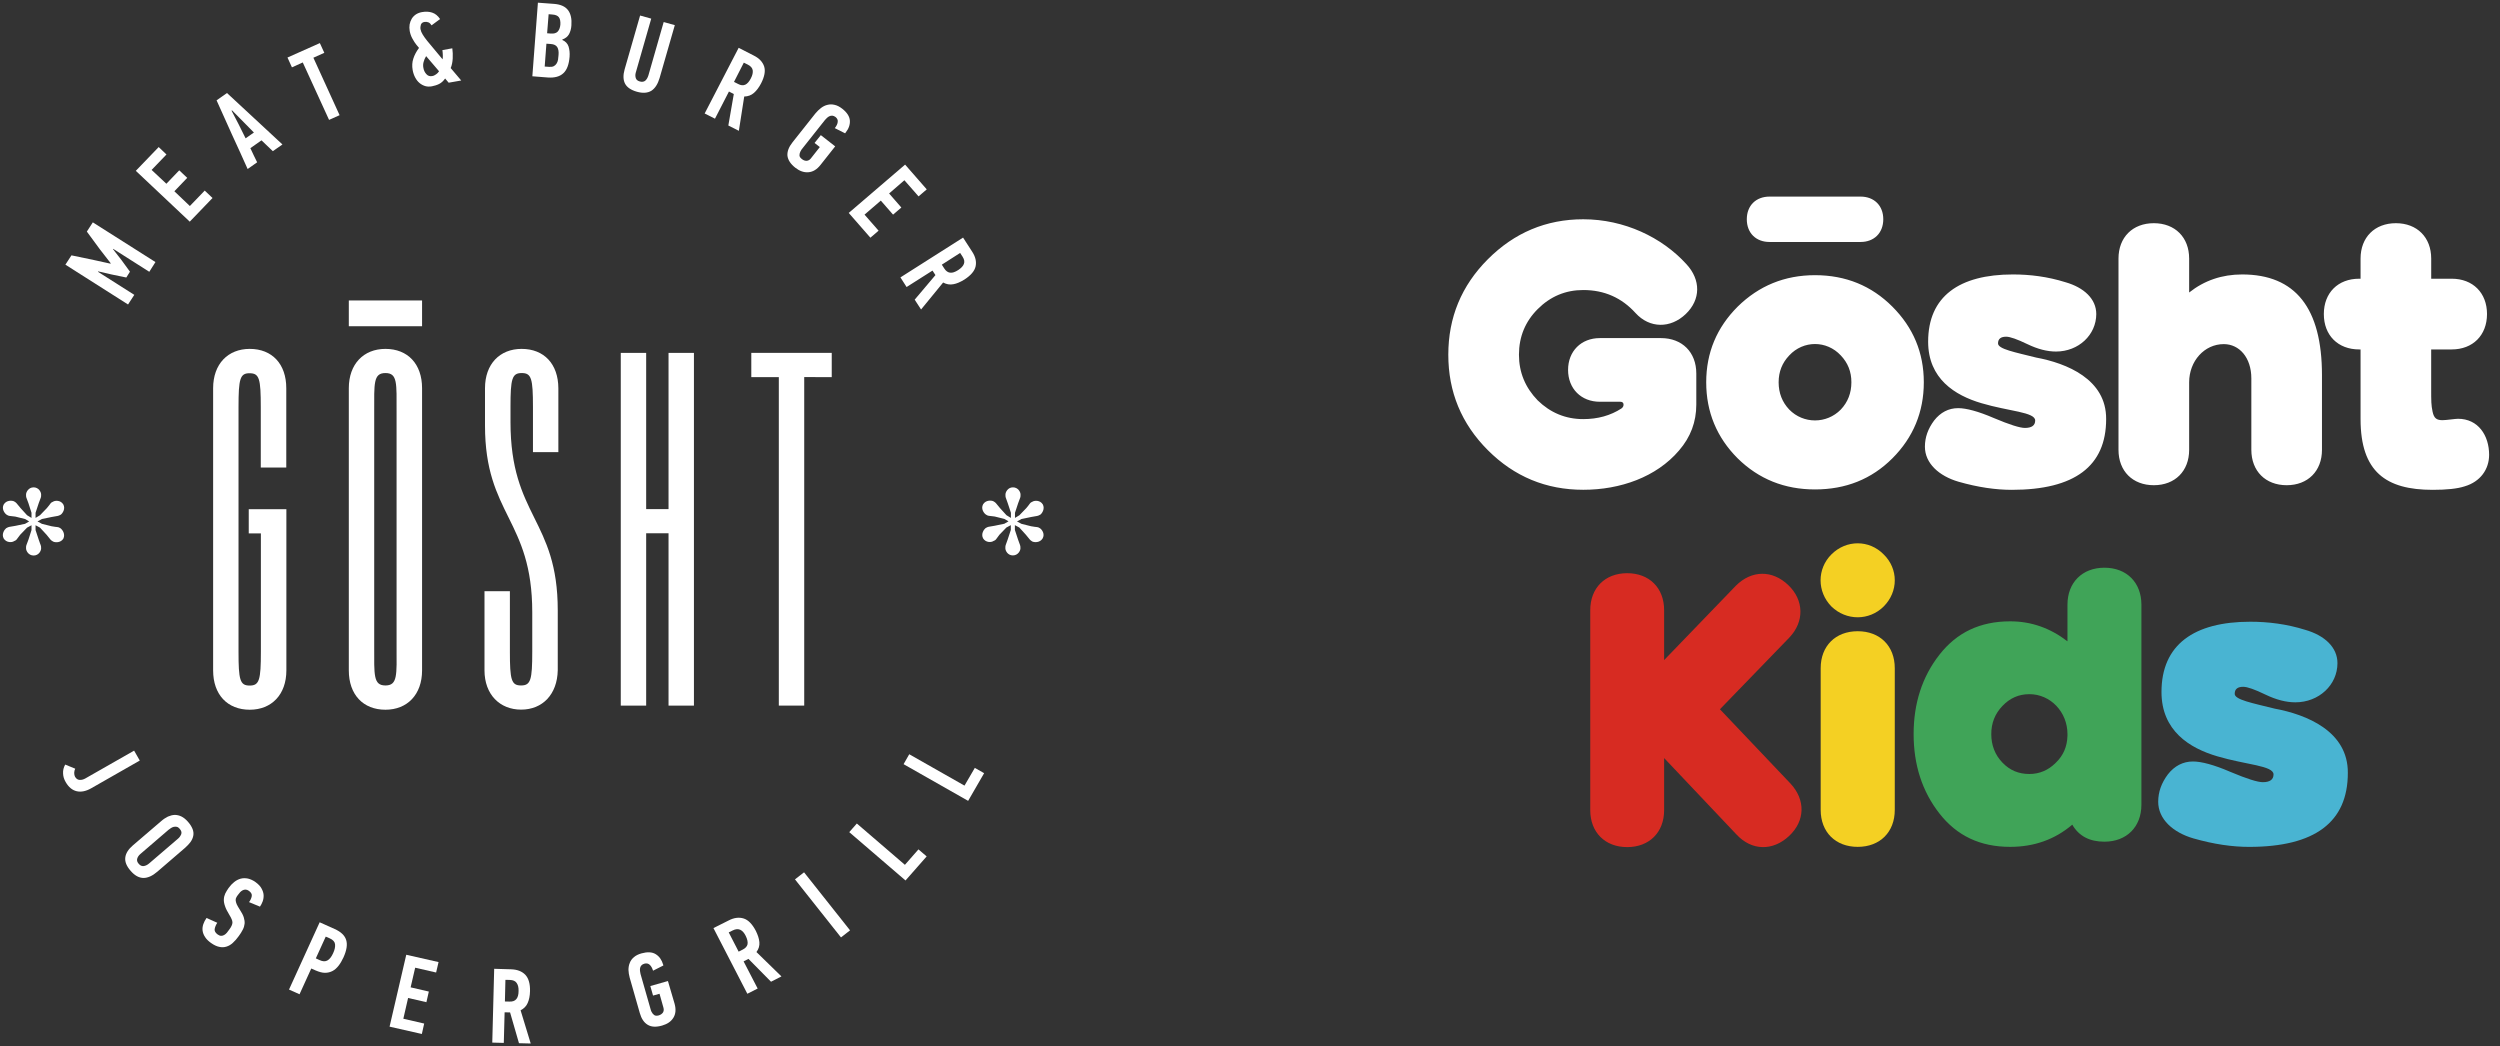 <svg width="227" height="95" viewBox="0 0 227 95" fill="none" xmlns="http://www.w3.org/2000/svg">
<rect x="0" y="0" width="227" height="95" fill="#333333" stroke="none"/>
<path d="M19.297 17.978L18.589 17.305L17.239 18.707L15.833 17.368L17 16.148L16.274 15.466L15.107 16.685L13.766 15.429L15.116 14.027L14.409 13.353L12.332 15.511L17.23 20.127L19.297 17.978Z" fill="white"/>
<path d="M12.195 26.773L8.897 24.679L8.924 24.642L10.146 24.925L11.469 25.198L11.8 24.67L11.037 23.623L10.257 22.621L10.275 22.594L13.555 24.679L14.115 23.796L8.428 20.19L7.886 21.028L9.071 22.64L10.054 23.905L10.027 23.941L8.502 23.605L6.489 23.186L5.938 24.032L11.626 27.647L12.195 26.773Z" fill="white"/>
<path d="M22.485 15.347L23.349 14.737C23.248 14.528 23.147 14.319 23.037 14.1C22.935 13.882 22.834 13.672 22.733 13.454L23.744 12.743L24.773 13.727L25.646 13.117L20.611 8.446L19.665 9.111C20.133 10.158 20.602 11.196 21.07 12.234C21.548 13.262 22.017 14.3 22.485 15.347ZM21.07 10.021L23.055 12.033L22.301 12.561C22.09 12.124 21.879 11.706 21.668 11.287C21.456 10.877 21.245 10.458 21.024 10.049L21.07 10.021Z" fill="white"/>
<path d="M12.177 68.157L7.739 70.688C7.574 70.779 7.408 70.825 7.234 70.816C7.059 70.807 6.921 70.716 6.811 70.524C6.765 70.433 6.738 70.324 6.738 70.178C6.738 70.042 6.774 69.914 6.829 69.796L5.92 69.423C5.773 69.687 5.709 69.96 5.727 70.233C5.736 70.506 5.819 70.77 5.966 71.016C6.232 71.48 6.572 71.753 6.967 71.844C7.372 71.936 7.813 71.844 8.29 71.571L12.691 69.058L12.177 68.157Z" fill="white"/>
<path d="M5.488 47.965C5.24 47.81 5.305 47.901 4.68 47.783L3.807 47.564L3.403 47.346L3.807 47.127L4.68 46.945C5.332 46.818 5.24 46.882 5.525 46.727C5.681 46.608 5.966 46.199 5.746 45.798C5.498 45.398 5.001 45.434 4.818 45.552C4.542 45.671 4.662 45.671 4.257 46.135L3.632 46.782L3.228 47.027V46.563L3.513 45.698C3.734 45.079 3.734 45.206 3.734 44.897C3.734 44.678 3.513 44.251 3.054 44.251C2.585 44.251 2.365 44.688 2.365 44.897C2.365 45.206 2.365 45.079 2.585 45.698L2.861 46.563V47.027L2.456 46.782L1.868 46.135C1.427 45.616 1.519 45.671 1.28 45.525C1.097 45.434 0.591 45.398 0.343 45.798C0.123 46.199 0.408 46.599 0.591 46.727C0.839 46.882 0.748 46.818 1.4 46.909L2.273 47.127L2.649 47.346L2.273 47.564L1.4 47.746C0.748 47.865 0.839 47.81 0.555 47.965C0.398 48.093 0.123 48.493 0.334 48.894C0.582 49.294 1.087 49.267 1.271 49.139C1.547 49.012 1.427 49.076 1.832 48.557L2.456 47.91L2.861 47.692V48.129L2.585 48.994C2.365 49.613 2.365 49.485 2.365 49.795C2.365 50.014 2.585 50.441 3.054 50.441C3.522 50.441 3.734 50.014 3.734 49.795C3.734 49.485 3.706 49.586 3.513 48.994L3.228 48.129V47.692L3.632 47.91L4.23 48.557C4.662 49.085 4.57 49.021 4.827 49.176C5.011 49.267 5.516 49.303 5.755 48.903C5.948 48.493 5.672 48.093 5.488 47.965Z" fill="white"/>
<path d="M87.576 71.334L82.56 68.485L82.045 69.386L87.907 72.718L89.359 70.205L88.514 69.723L87.576 71.334Z" fill="white"/>
<path d="M94.429 47.965C94.181 47.81 94.246 47.901 93.621 47.783L92.748 47.564L92.344 47.346L92.748 47.127L93.621 46.945C94.273 46.818 94.181 46.882 94.466 46.727C94.622 46.608 94.898 46.199 94.686 45.798C94.438 45.398 93.933 45.434 93.749 45.552C93.474 45.671 93.593 45.671 93.189 46.135L92.564 46.782L92.16 47.027V46.563L92.445 45.698C92.665 45.079 92.665 45.206 92.665 44.897C92.665 44.678 92.445 44.251 91.976 44.251C91.507 44.251 91.296 44.688 91.296 44.897C91.296 45.206 91.296 45.079 91.507 45.698L91.792 46.563V47.027L91.388 46.782L90.8 46.135C90.359 45.616 90.46 45.671 90.203 45.516C90.019 45.425 89.514 45.389 89.266 45.789C89.045 46.19 89.33 46.59 89.514 46.718C89.762 46.873 89.67 46.809 90.322 46.9L91.195 47.118L91.572 47.337L91.195 47.555L90.322 47.737C89.67 47.856 89.762 47.801 89.486 47.956C89.33 48.083 89.054 48.484 89.266 48.885C89.514 49.285 90.01 49.258 90.194 49.13C90.478 49.003 90.35 49.067 90.754 48.548L91.379 47.901L91.783 47.683V48.12L91.498 48.985C91.287 49.604 91.287 49.476 91.287 49.786C91.287 50.004 91.498 50.432 91.967 50.432C92.436 50.432 92.656 50.004 92.656 49.786C92.656 49.476 92.628 49.567 92.436 48.985L92.151 48.12V47.683L92.555 47.901L93.143 48.548C93.584 49.076 93.492 49.012 93.731 49.167C93.915 49.258 94.42 49.294 94.668 48.894C94.898 48.493 94.622 48.093 94.429 47.965Z" fill="white"/>
<path d="M57.827 8.329C58.369 8.483 58.81 8.447 59.15 8.238C59.481 8.019 59.729 7.637 59.895 7.072L61.273 2.283L60.262 2.001L58.875 6.845C58.81 7.045 58.728 7.2 58.599 7.318C58.471 7.427 58.305 7.455 58.103 7.4C57.892 7.345 57.772 7.236 57.726 7.081C57.68 6.927 57.68 6.763 57.726 6.599L59.132 1.692L58.121 1.409L56.716 6.298C56.569 6.817 56.578 7.254 56.752 7.591C56.927 7.928 57.285 8.174 57.827 8.329Z" fill="white"/>
<path d="M79.032 21.583L79.776 20.946L78.499 19.489L79.978 18.215L81.09 19.489L81.843 18.843L80.731 17.568L82.119 16.366L83.405 17.832L84.149 17.195L82.183 14.946L77.065 19.334L79.032 21.583Z" fill="white"/>
<path d="M38.324 27.282H31.672V29.622H38.324V27.282Z" fill="white"/>
<path d="M82.319 26.062L84.671 24.569L84.938 24.979L83.054 27.209L83.633 28.102L85.636 25.653C85.939 25.817 86.252 25.871 86.564 25.807C86.876 25.753 87.207 25.607 87.575 25.38C88.153 25.006 88.493 24.606 88.585 24.187C88.677 23.759 88.576 23.322 88.282 22.867L87.446 21.574L81.759 25.188L82.319 26.062ZM87.18 22.967L87.4 23.304C87.556 23.55 87.602 23.768 87.519 23.968C87.446 24.169 87.271 24.342 87.014 24.515C86.72 24.706 86.472 24.788 86.27 24.761C86.068 24.733 85.893 24.615 85.746 24.387L85.517 24.032L87.18 22.967Z" fill="white"/>
<path d="M72.225 15.238C72.601 15.529 72.996 15.675 73.401 15.639C73.805 15.611 74.172 15.393 74.503 14.974L75.835 13.29L74.531 12.27L73.961 12.98L74.439 13.353L73.621 14.391C73.52 14.519 73.391 14.591 73.245 14.601C73.097 14.61 72.951 14.555 72.803 14.437C72.656 14.318 72.583 14.209 72.592 14.082C72.592 13.963 72.629 13.854 72.684 13.745C72.712 13.681 72.748 13.627 72.785 13.572L74.907 10.895C74.963 10.832 75.018 10.768 75.091 10.704C75.156 10.64 75.238 10.586 75.321 10.549C75.404 10.513 75.486 10.495 75.578 10.504C75.67 10.513 75.762 10.549 75.863 10.622C76.019 10.749 76.093 10.895 76.065 11.077C76.047 11.25 75.955 11.441 75.799 11.633L76.736 12.106L76.782 12.042C77.067 11.687 77.195 11.314 77.168 10.941C77.14 10.567 76.901 10.203 76.469 9.866C76.231 9.684 76.001 9.566 75.78 9.52C75.56 9.466 75.339 9.466 75.137 9.52C74.926 9.566 74.733 9.666 74.549 9.803C74.365 9.939 74.2 10.112 74.035 10.303L71.958 12.925C71.618 13.353 71.471 13.754 71.499 14.136C71.545 14.528 71.784 14.892 72.225 15.238Z" fill="white"/>
<path d="M17.063 74.612C16.87 74.393 16.677 74.239 16.475 74.138C16.273 74.038 16.062 73.993 15.86 73.993C15.658 74.002 15.455 74.056 15.244 74.147C15.042 74.248 14.831 74.384 14.638 74.557L12.065 76.76C11.652 77.115 11.422 77.48 11.376 77.862C11.33 78.244 11.486 78.645 11.863 79.073C12.23 79.501 12.616 79.71 13.021 79.719C13.425 79.719 13.848 79.528 14.289 79.146L16.788 76.997C16.999 76.815 17.164 76.633 17.302 76.451C17.431 76.269 17.513 76.078 17.55 75.886C17.587 75.695 17.569 75.486 17.486 75.276C17.403 75.067 17.265 74.839 17.063 74.612ZM16.457 75.741C16.392 75.895 16.301 76.041 16.154 76.159L13.553 78.39C13.397 78.527 13.232 78.609 13.066 78.636C12.892 78.663 12.736 78.599 12.598 78.436C12.451 78.272 12.414 78.117 12.46 77.962C12.506 77.807 12.598 77.671 12.736 77.552L15.299 75.349C15.364 75.295 15.437 75.24 15.529 75.185C15.611 75.131 15.703 75.094 15.786 75.076C15.878 75.058 15.97 75.058 16.052 75.076C16.144 75.094 16.236 75.158 16.31 75.249C16.466 75.422 16.512 75.586 16.457 75.741Z" fill="white"/>
<path d="M73.023 64.07V34.237L75.522 34.246V32.043H68.218V34.246H70.717V64.07H73.023Z" fill="white"/>
<path d="M68.952 85.545C68.924 85.236 68.814 84.89 68.621 84.507C68.3 83.897 67.932 83.524 67.519 83.397C67.105 83.269 66.646 83.324 66.159 83.579L64.781 84.27L67.859 90.234L68.796 89.76L67.519 87.293L67.96 87.066L70.009 89.141L70.955 88.659L68.686 86.446C68.897 86.164 68.98 85.864 68.952 85.545ZM67.877 85.736C67.831 85.937 67.693 86.091 67.445 86.219L67.069 86.41L66.168 84.662L66.536 84.48C66.793 84.352 67.023 84.334 67.216 84.425C67.409 84.516 67.574 84.698 67.712 84.981C67.859 85.281 67.914 85.536 67.877 85.736Z" fill="white"/>
<path d="M66.188 8.31L66.629 8.538L66.133 11.396L67.088 11.879L67.575 8.765C67.924 8.756 68.219 8.647 68.457 8.437C68.696 8.228 68.917 7.937 69.11 7.563C69.422 6.954 69.514 6.444 69.385 6.034C69.248 5.624 68.935 5.287 68.439 5.042L67.07 4.341L63.983 10.304L64.92 10.777L66.188 8.31ZM67.539 5.688L67.906 5.87C68.163 5.998 68.31 6.171 68.347 6.38C68.375 6.589 68.329 6.826 68.182 7.108C68.025 7.418 67.851 7.609 67.667 7.691C67.474 7.773 67.263 7.755 67.024 7.627L66.647 7.436L67.539 5.688Z" fill="white"/>
<path d="M60.648 89.078L59.049 89.533L59.297 90.398L59.885 90.234L60.243 91.508C60.289 91.672 60.271 91.809 60.197 91.936C60.115 92.055 59.986 92.146 59.812 92.2C59.628 92.246 59.499 92.237 59.398 92.164C59.297 92.091 59.233 92.009 59.178 91.9C59.141 91.845 59.113 91.781 59.095 91.709L58.158 88.431C58.139 88.349 58.121 88.258 58.112 88.167C58.103 88.076 58.103 87.976 58.121 87.894C58.139 87.803 58.176 87.73 58.24 87.657C58.305 87.585 58.388 87.539 58.507 87.503C58.709 87.448 58.865 87.484 58.994 87.603C59.132 87.73 59.224 87.903 59.297 88.14L60.234 87.666L60.216 87.594C60.087 87.157 59.867 86.838 59.536 86.638C59.214 86.437 58.783 86.419 58.25 86.565C57.965 86.647 57.735 86.756 57.561 86.911C57.386 87.056 57.257 87.229 57.184 87.43C57.101 87.621 57.065 87.839 57.065 88.067C57.074 88.295 57.11 88.531 57.175 88.768L58.093 91.982C58.24 92.501 58.479 92.856 58.819 93.056C59.15 93.256 59.582 93.275 60.124 93.12C60.593 92.983 60.932 92.756 61.144 92.41C61.355 92.073 61.392 91.645 61.254 91.144L60.648 89.078Z" fill="white"/>
<path d="M41.107 5.306C41.125 4.978 41.107 4.678 41.07 4.386L40.17 4.55C40.188 4.705 40.207 4.851 40.207 4.996C40.216 5.142 40.207 5.269 40.188 5.388L38.792 3.713C38.626 3.512 38.498 3.321 38.387 3.148C38.277 2.975 38.213 2.811 38.185 2.666C38.158 2.529 38.176 2.393 38.213 2.247C38.259 2.11 38.369 2.019 38.544 1.992C38.663 1.974 38.782 1.983 38.893 2.028C39.012 2.074 39.104 2.174 39.187 2.301L39.959 1.728C39.756 1.427 39.517 1.236 39.242 1.145C38.975 1.054 38.654 1.036 38.305 1.1C38.103 1.136 37.919 1.209 37.763 1.309C37.606 1.418 37.478 1.546 37.386 1.701C37.294 1.855 37.23 2.028 37.193 2.22C37.165 2.411 37.165 2.611 37.202 2.82C37.248 3.066 37.331 3.303 37.45 3.512C37.57 3.731 37.689 3.922 37.818 4.077L38.047 4.35C37.809 4.669 37.634 4.996 37.533 5.315C37.423 5.634 37.404 5.989 37.469 6.362C37.515 6.617 37.597 6.854 37.708 7.054C37.818 7.254 37.946 7.418 38.103 7.546C38.259 7.673 38.433 7.764 38.617 7.819C38.81 7.873 39.012 7.873 39.214 7.837C39.444 7.791 39.664 7.728 39.867 7.627C40.069 7.527 40.252 7.363 40.418 7.127L40.739 7.509L41.879 7.309L40.923 6.18C41.033 5.925 41.089 5.625 41.107 5.306ZM39.591 6.753C39.481 6.835 39.361 6.89 39.233 6.908C39.031 6.945 38.856 6.89 38.718 6.735C38.58 6.59 38.479 6.389 38.443 6.162C38.406 5.98 38.415 5.798 38.461 5.634C38.507 5.461 38.58 5.279 38.691 5.096L39.867 6.471C39.793 6.58 39.71 6.672 39.591 6.753Z" fill="white"/>
<path d="M47.913 91.072C48.042 90.781 48.116 90.425 48.125 90.007C48.143 89.324 47.996 88.823 47.693 88.504C47.39 88.195 46.967 88.031 46.416 88.013L44.872 87.967L44.698 94.668L45.745 94.695L45.819 91.918L46.315 91.928L47.123 94.723L48.189 94.75L47.27 91.736C47.574 91.582 47.794 91.354 47.913 91.072ZM46.875 90.726C46.747 90.881 46.544 90.954 46.269 90.944L45.846 90.935L45.892 88.969L46.296 88.978C46.59 88.987 46.793 89.078 46.912 89.251C47.032 89.424 47.096 89.661 47.087 89.97C47.087 90.325 47.013 90.571 46.875 90.726Z" fill="white"/>
<path d="M50.312 0.353L48.842 0.244L48.337 6.926L49.733 7.036C50.349 7.081 50.827 6.954 51.148 6.653C51.479 6.353 51.663 5.852 51.718 5.151C51.745 4.805 51.709 4.496 51.626 4.222C51.534 3.949 51.341 3.749 51.056 3.631L51.065 3.585C51.341 3.485 51.534 3.33 51.663 3.112C51.782 2.893 51.865 2.62 51.883 2.311C51.929 1.719 51.828 1.264 51.589 0.936C51.332 0.59 50.909 0.399 50.312 0.353ZM50.67 5.424C50.643 5.57 50.597 5.679 50.532 5.779C50.468 5.879 50.386 5.952 50.285 6.007C50.183 6.062 50.046 6.08 49.871 6.071L49.458 6.043L49.614 3.968L50.009 3.995C50.294 4.013 50.496 4.113 50.597 4.277C50.698 4.441 50.744 4.678 50.716 4.987C50.707 5.133 50.689 5.279 50.67 5.424ZM50.634 2.875C50.496 3.012 50.294 3.066 50.018 3.048L49.678 3.021L49.816 1.291L50.147 1.318C50.431 1.336 50.634 1.418 50.744 1.564C50.854 1.71 50.9 1.937 50.882 2.238C50.854 2.52 50.771 2.729 50.634 2.875Z" fill="white"/>
<path d="M60.703 46.227H58.672V32.043H56.366V64.07H58.672V48.421H60.703V64.07H63.009V32.043H60.703V46.227Z" fill="white"/>
<path d="M47.364 31.679C45.379 31.679 44.038 33.054 44.038 35.248V38.634C44.038 46.773 48.329 47.146 48.329 55.603V59.172C48.329 61.73 48.191 62.24 47.309 62.24C46.427 62.24 46.298 61.73 46.298 59.172V53.682H43.992V60.865C43.992 63.059 45.379 64.434 47.318 64.434C49.257 64.434 50.598 63.059 50.644 60.865V55.421C50.644 47.137 46.353 46.909 46.353 38.316V36.941C46.353 34.383 46.491 33.873 47.373 33.873C48.255 33.873 48.393 34.374 48.393 36.941V41.056H50.699V35.248C50.69 33.054 49.404 31.679 47.364 31.679Z" fill="white"/>
<path d="M38.324 60.874V35.248C38.324 33.054 37.029 31.679 34.998 31.679C33.014 31.679 31.672 33.054 31.672 35.248V60.874C31.672 63.068 32.968 64.443 34.998 64.443C36.983 64.443 38.324 63.068 38.324 60.874ZM34.998 62.24C33.886 62.24 33.978 61.275 33.978 58.717V37.396C33.978 34.829 33.886 33.873 34.998 33.873C36.11 33.873 36.009 34.829 36.009 37.396V58.717C36.018 61.284 36.11 62.24 34.998 62.24Z" fill="white"/>
<path d="M27.491 5.67L29.879 10.886L30.835 10.459L28.455 5.242L29.448 4.796L29.043 3.913L26.103 5.224L26.508 6.116L27.491 5.67Z" fill="white"/>
<path d="M22.677 31.679C20.693 31.679 19.352 33.054 19.352 35.248V60.874C19.352 63.068 20.647 64.443 22.677 64.443C24.662 64.443 26.003 63.068 26.003 60.874V46.236H22.586V48.43H23.688V59.181C23.688 61.739 23.55 62.249 22.668 62.249C21.786 62.249 21.658 61.739 21.658 59.181V36.95C21.658 34.392 21.796 33.882 22.668 33.891C23.55 33.891 23.679 34.392 23.679 36.959V42.449H25.994V35.266C26.003 33.054 24.708 31.679 22.677 31.679Z" fill="white"/>
<path d="M35.373 93.22L38.304 93.885L38.516 92.938L36.623 92.501L37.055 90.616L38.718 90.999L38.938 90.034L37.285 89.651L37.698 87.867L39.6 88.304L39.82 87.357L36.889 86.692L35.373 93.22Z" fill="white"/>
<path d="M82.165 78.526L77.801 74.775L77.112 75.558L82.22 79.947L84.141 77.762L83.396 77.124L82.165 78.526Z" fill="white"/>
<path d="M30.385 84.353L29.026 83.743L26.242 89.852L27.197 90.279L28.263 87.94L28.649 88.113C28.971 88.249 29.255 88.331 29.503 88.331C29.751 88.331 29.981 88.277 30.192 88.167C30.404 88.058 30.578 87.894 30.744 87.685C30.909 87.475 31.047 87.23 31.185 86.938C31.479 86.292 31.561 85.764 31.433 85.354C31.304 84.935 30.955 84.608 30.385 84.353ZM30.257 86.529C30.11 86.865 29.935 87.093 29.742 87.202C29.549 87.321 29.301 87.311 29.016 87.175L28.677 87.02L29.577 85.045L29.935 85.199C30.229 85.327 30.395 85.509 30.422 85.727C30.45 85.973 30.395 86.228 30.257 86.529Z" fill="white"/>
<path d="M23.21 80.101C22.971 79.928 22.741 79.828 22.512 79.773C22.282 79.728 22.071 79.728 21.859 79.782C21.657 79.837 21.455 79.937 21.271 80.083C21.088 80.228 20.913 80.411 20.757 80.629C20.637 80.802 20.536 80.966 20.454 81.13C20.38 81.294 20.334 81.467 20.325 81.658C20.316 81.849 20.353 82.058 20.435 82.286C20.509 82.514 20.647 82.778 20.83 83.078C20.922 83.224 20.987 83.351 21.032 83.46C21.078 83.561 21.106 83.661 21.106 83.761C21.106 83.852 21.078 83.952 21.032 84.052C20.987 84.153 20.922 84.271 20.821 84.398C20.748 84.507 20.674 84.599 20.601 84.69C20.527 84.781 20.445 84.844 20.353 84.899C20.261 84.954 20.169 84.972 20.077 84.972C19.976 84.972 19.866 84.926 19.755 84.844C19.562 84.699 19.471 84.544 19.489 84.371C19.517 84.198 19.59 83.998 19.728 83.788L18.754 83.351C18.625 83.533 18.524 83.725 18.46 83.916C18.396 84.116 18.368 84.307 18.396 84.507C18.423 84.708 18.497 84.899 18.625 85.09C18.745 85.281 18.928 85.454 19.167 85.627C19.425 85.809 19.673 85.928 19.902 85.973C20.132 86.028 20.353 86.019 20.555 85.955C20.766 85.891 20.959 85.782 21.143 85.609C21.327 85.445 21.51 85.236 21.685 84.99C21.832 84.79 21.951 84.599 22.043 84.416C22.135 84.243 22.19 84.061 22.209 83.879C22.227 83.697 22.199 83.506 22.135 83.297C22.071 83.087 21.942 82.851 21.768 82.587C21.648 82.395 21.547 82.231 21.492 82.104C21.437 81.967 21.409 81.858 21.4 81.758C21.391 81.658 21.409 81.567 21.455 81.494C21.492 81.412 21.547 81.33 21.621 81.239C21.676 81.157 21.74 81.084 21.804 81.011C21.869 80.939 21.951 80.884 22.034 80.838C22.117 80.793 22.209 80.775 22.3 80.775C22.392 80.775 22.484 80.811 22.595 80.884C22.797 81.03 22.889 81.184 22.861 81.358C22.833 81.53 22.76 81.713 22.613 81.913L23.605 82.323C23.706 82.177 23.789 82.022 23.853 81.84C23.918 81.658 23.945 81.467 23.936 81.275C23.927 81.084 23.862 80.884 23.752 80.684C23.651 80.483 23.467 80.292 23.21 80.101Z" fill="white"/>
<path d="M73.008 79.206L72.184 79.847L76.361 85.117L77.185 84.475L73.008 79.206Z" fill="white"/>
<path fill-rule="evenodd" clip-rule="evenodd" d="M156.17 64.401L162.577 71.147C163.953 72.623 163.92 74.538 162.442 75.914C160.967 77.29 159.055 77.257 157.679 75.779L151.103 68.831V73.562C151.103 75.577 149.76 76.917 147.749 76.917C145.737 76.917 144.395 75.574 144.395 73.562V55.403C144.395 53.389 145.737 52.046 147.749 52.046C149.763 52.046 151.103 53.389 151.103 55.403V59.935L157.61 53.19C159.052 51.747 160.931 51.747 162.373 53.123C163.815 54.5 163.848 56.448 162.472 57.891L156.17 64.401Z" fill="#D72B22"/>
<path fill-rule="evenodd" clip-rule="evenodd" d="M172.045 73.543C172.045 75.555 170.7 76.895 168.68 76.895C166.663 76.895 165.318 75.555 165.318 73.543V60.667C165.318 58.656 166.663 57.315 168.68 57.315C170.7 57.315 172.045 58.656 172.045 60.667V73.543ZM166.293 50.34C167.638 48.997 169.724 48.997 171.037 50.34C172.382 51.647 172.382 53.726 171.037 55.069C169.724 56.376 167.638 56.376 166.293 55.069C164.98 53.728 164.98 51.647 166.293 50.34Z" fill="#F4D023"/>
<path fill-rule="evenodd" clip-rule="evenodd" d="M184.267 63.03C183.294 63.03 182.488 63.398 181.816 64.105C181.145 64.81 180.808 65.65 180.808 66.656C180.808 67.662 181.142 68.535 181.816 69.24C182.488 69.945 183.294 70.279 184.267 70.279C185.173 70.279 185.98 69.942 186.651 69.273C187.356 68.601 187.693 67.794 187.726 66.822V66.653C187.726 64.641 186.179 63.03 184.267 63.03ZM191.083 51.548C193.097 51.548 194.44 52.891 194.44 54.906V73.067C194.44 75.082 193.097 76.425 191.083 76.425C189.74 76.425 188.765 75.922 188.163 74.88C186.585 76.223 184.704 76.895 182.521 76.895C179.799 76.895 177.686 75.889 176.108 73.874C174.53 71.86 173.757 69.442 173.757 66.656C173.757 63.87 174.528 61.452 176.108 59.438C177.686 57.423 179.802 56.417 182.521 56.417C184.436 56.417 186.149 57.022 187.726 58.23V54.906C187.726 52.891 189.069 51.548 191.083 51.548Z" fill="#40A458"/>
<path fill-rule="evenodd" clip-rule="evenodd" d="M208.415 63.771C207.575 63.771 206.668 63.536 205.696 63.066C204.723 62.596 204.052 62.361 203.682 62.361C203.179 62.361 202.911 62.563 202.911 63C202.911 63.539 204.522 63.84 206.536 64.343C209.423 64.879 213.217 66.391 213.183 70.185C213.183 74.648 210.197 76.897 204.22 76.897C202.709 76.897 201.032 76.663 199.153 76.124C197.308 75.588 195.965 74.377 195.965 72.802C195.965 71.896 196.266 71.089 196.838 70.318C197.443 69.547 198.214 69.143 199.12 69.143C199.891 69.143 201.032 69.444 202.51 70.083C204.022 70.721 204.994 71.022 205.464 71.022C206.102 71.022 206.436 70.787 206.436 70.318C206.436 69.513 203.919 69.444 201.333 68.673C198.816 67.936 196.263 66.358 196.263 62.831C196.263 58.534 199.217 56.453 204.32 56.453C205.931 56.453 207.611 56.655 209.321 57.191C211.067 57.694 212.241 58.769 212.241 60.212C212.241 62.193 210.561 63.771 208.415 63.771Z" fill="#49B4D2"/>
<path d="M168.944 21.971H160.669C159.456 21.971 158.61 21.17 158.61 19.91C158.61 18.652 159.456 17.851 160.669 17.851H168.944C170.154 17.851 171.002 18.652 171.002 19.91C170.999 21.17 170.154 21.971 168.944 21.971ZM222.611 31.729H220.751V35.261C220.751 36.449 220.751 36.77 220.878 37.381C221.005 37.992 221.262 38.152 221.776 38.152C222.13 38.152 222.931 38.025 223.188 38.025C225.017 38.025 226.012 39.533 226.012 41.299C226.012 42.618 225.211 43.739 223.799 44.157C223.125 44.381 222.13 44.477 220.881 44.477C216.646 44.477 214.339 42.841 214.339 38.055V31.729H214.211C212.286 31.729 211.004 30.444 211.004 28.518C211.004 26.592 212.286 25.307 214.211 25.307H214.339V23.478C214.339 21.551 215.621 20.266 217.546 20.266C219.472 20.266 220.754 21.551 220.754 23.478V25.307H222.614C224.539 25.307 225.821 26.592 225.821 28.518C225.818 30.444 224.536 31.729 222.611 31.729ZM207.63 44.057C205.707 44.057 204.422 42.772 204.422 40.846V34.36C204.422 32.467 203.331 31.246 201.919 31.246C200.156 31.246 198.775 32.788 198.775 34.714V40.846C198.775 42.772 197.493 44.057 195.567 44.057C193.641 44.057 192.359 42.772 192.359 40.846V23.478C192.359 21.551 193.641 20.266 195.567 20.266C197.493 20.266 198.775 21.551 198.775 23.478V26.559C200.154 25.467 201.759 24.92 203.585 24.92C208.429 24.92 210.835 27.971 210.835 34.07V40.843C210.838 42.772 209.553 44.057 207.63 44.057ZM186.682 31.92C185.88 31.92 185.013 31.696 184.082 31.246C183.151 30.798 182.51 30.572 182.159 30.572C181.678 30.572 181.421 30.765 181.421 31.182C181.421 31.696 182.96 31.984 184.886 32.467C187.643 32.981 191.268 34.426 191.238 38.055C191.238 42.325 188.384 44.477 182.673 44.477C181.23 44.477 179.625 44.254 177.829 43.739C176.066 43.225 174.782 42.07 174.782 40.562C174.782 39.694 175.069 38.923 175.616 38.185C176.194 37.447 176.931 37.06 177.799 37.06C178.536 37.06 179.628 37.35 181.04 37.958C182.485 38.569 183.413 38.856 183.863 38.856C184.474 38.856 184.795 38.633 184.795 38.182C184.795 37.411 182.388 37.348 179.918 36.61C177.511 35.902 175.075 34.393 175.075 31.022C175.075 26.913 177.898 24.92 182.772 24.92C184.311 24.92 185.916 25.114 187.552 25.628C189.221 26.108 190.342 27.136 190.342 28.518C190.337 30.411 188.734 31.92 186.682 31.92ZM167.145 32.274C165.86 30.892 163.744 30.892 162.462 32.274C161.821 32.948 161.5 33.752 161.5 34.714C161.5 35.678 161.821 36.513 162.462 37.187C163.744 38.503 165.86 38.503 167.145 37.187C167.786 36.513 168.106 35.678 168.106 34.714C168.109 33.749 167.786 32.948 167.145 32.274ZM171.828 41.617C169.935 43.51 167.592 44.441 164.802 44.441C162.045 44.441 159.702 43.51 157.779 41.617C155.886 39.724 154.924 37.411 154.924 34.714C154.924 32.017 155.886 29.737 157.779 27.844C159.704 25.951 162.045 24.986 164.802 24.986C167.592 24.986 169.935 25.948 171.828 27.844C173.721 29.74 174.682 32.02 174.682 34.714C174.682 37.408 173.721 39.724 171.828 41.617ZM153.062 28.518C151.684 29.834 149.791 29.834 148.506 28.422C147.255 27.043 145.682 26.335 143.759 26.335C142.154 26.335 140.775 26.913 139.621 28.068C138.499 29.19 137.921 30.572 137.921 32.21C137.921 33.816 138.499 35.195 139.621 36.353C140.775 37.477 142.154 38.055 143.759 38.055C145.075 38.055 146.23 37.734 147.224 37.091C147.351 36.994 147.418 36.897 147.418 36.737C147.418 36.577 147.321 36.48 147.127 36.48H145.268C143.569 36.48 142.381 35.291 142.381 33.589C142.381 31.887 143.569 30.699 145.268 30.699H150.816C152.742 30.699 154.024 31.984 154.024 33.91V36.734C154.024 38.306 153.51 39.688 152.452 40.91C150.399 43.317 147.127 44.472 143.759 44.472C140.391 44.472 137.504 43.284 135.098 40.877C132.691 38.469 131.506 35.579 131.506 32.208C131.506 28.836 132.694 25.945 135.098 23.538C137.504 21.131 140.389 19.91 143.759 19.91C147.481 19.91 150.913 21.549 153.126 23.986C154.441 25.404 154.441 27.2 153.062 28.518Z" fill="white"/>
</svg>
